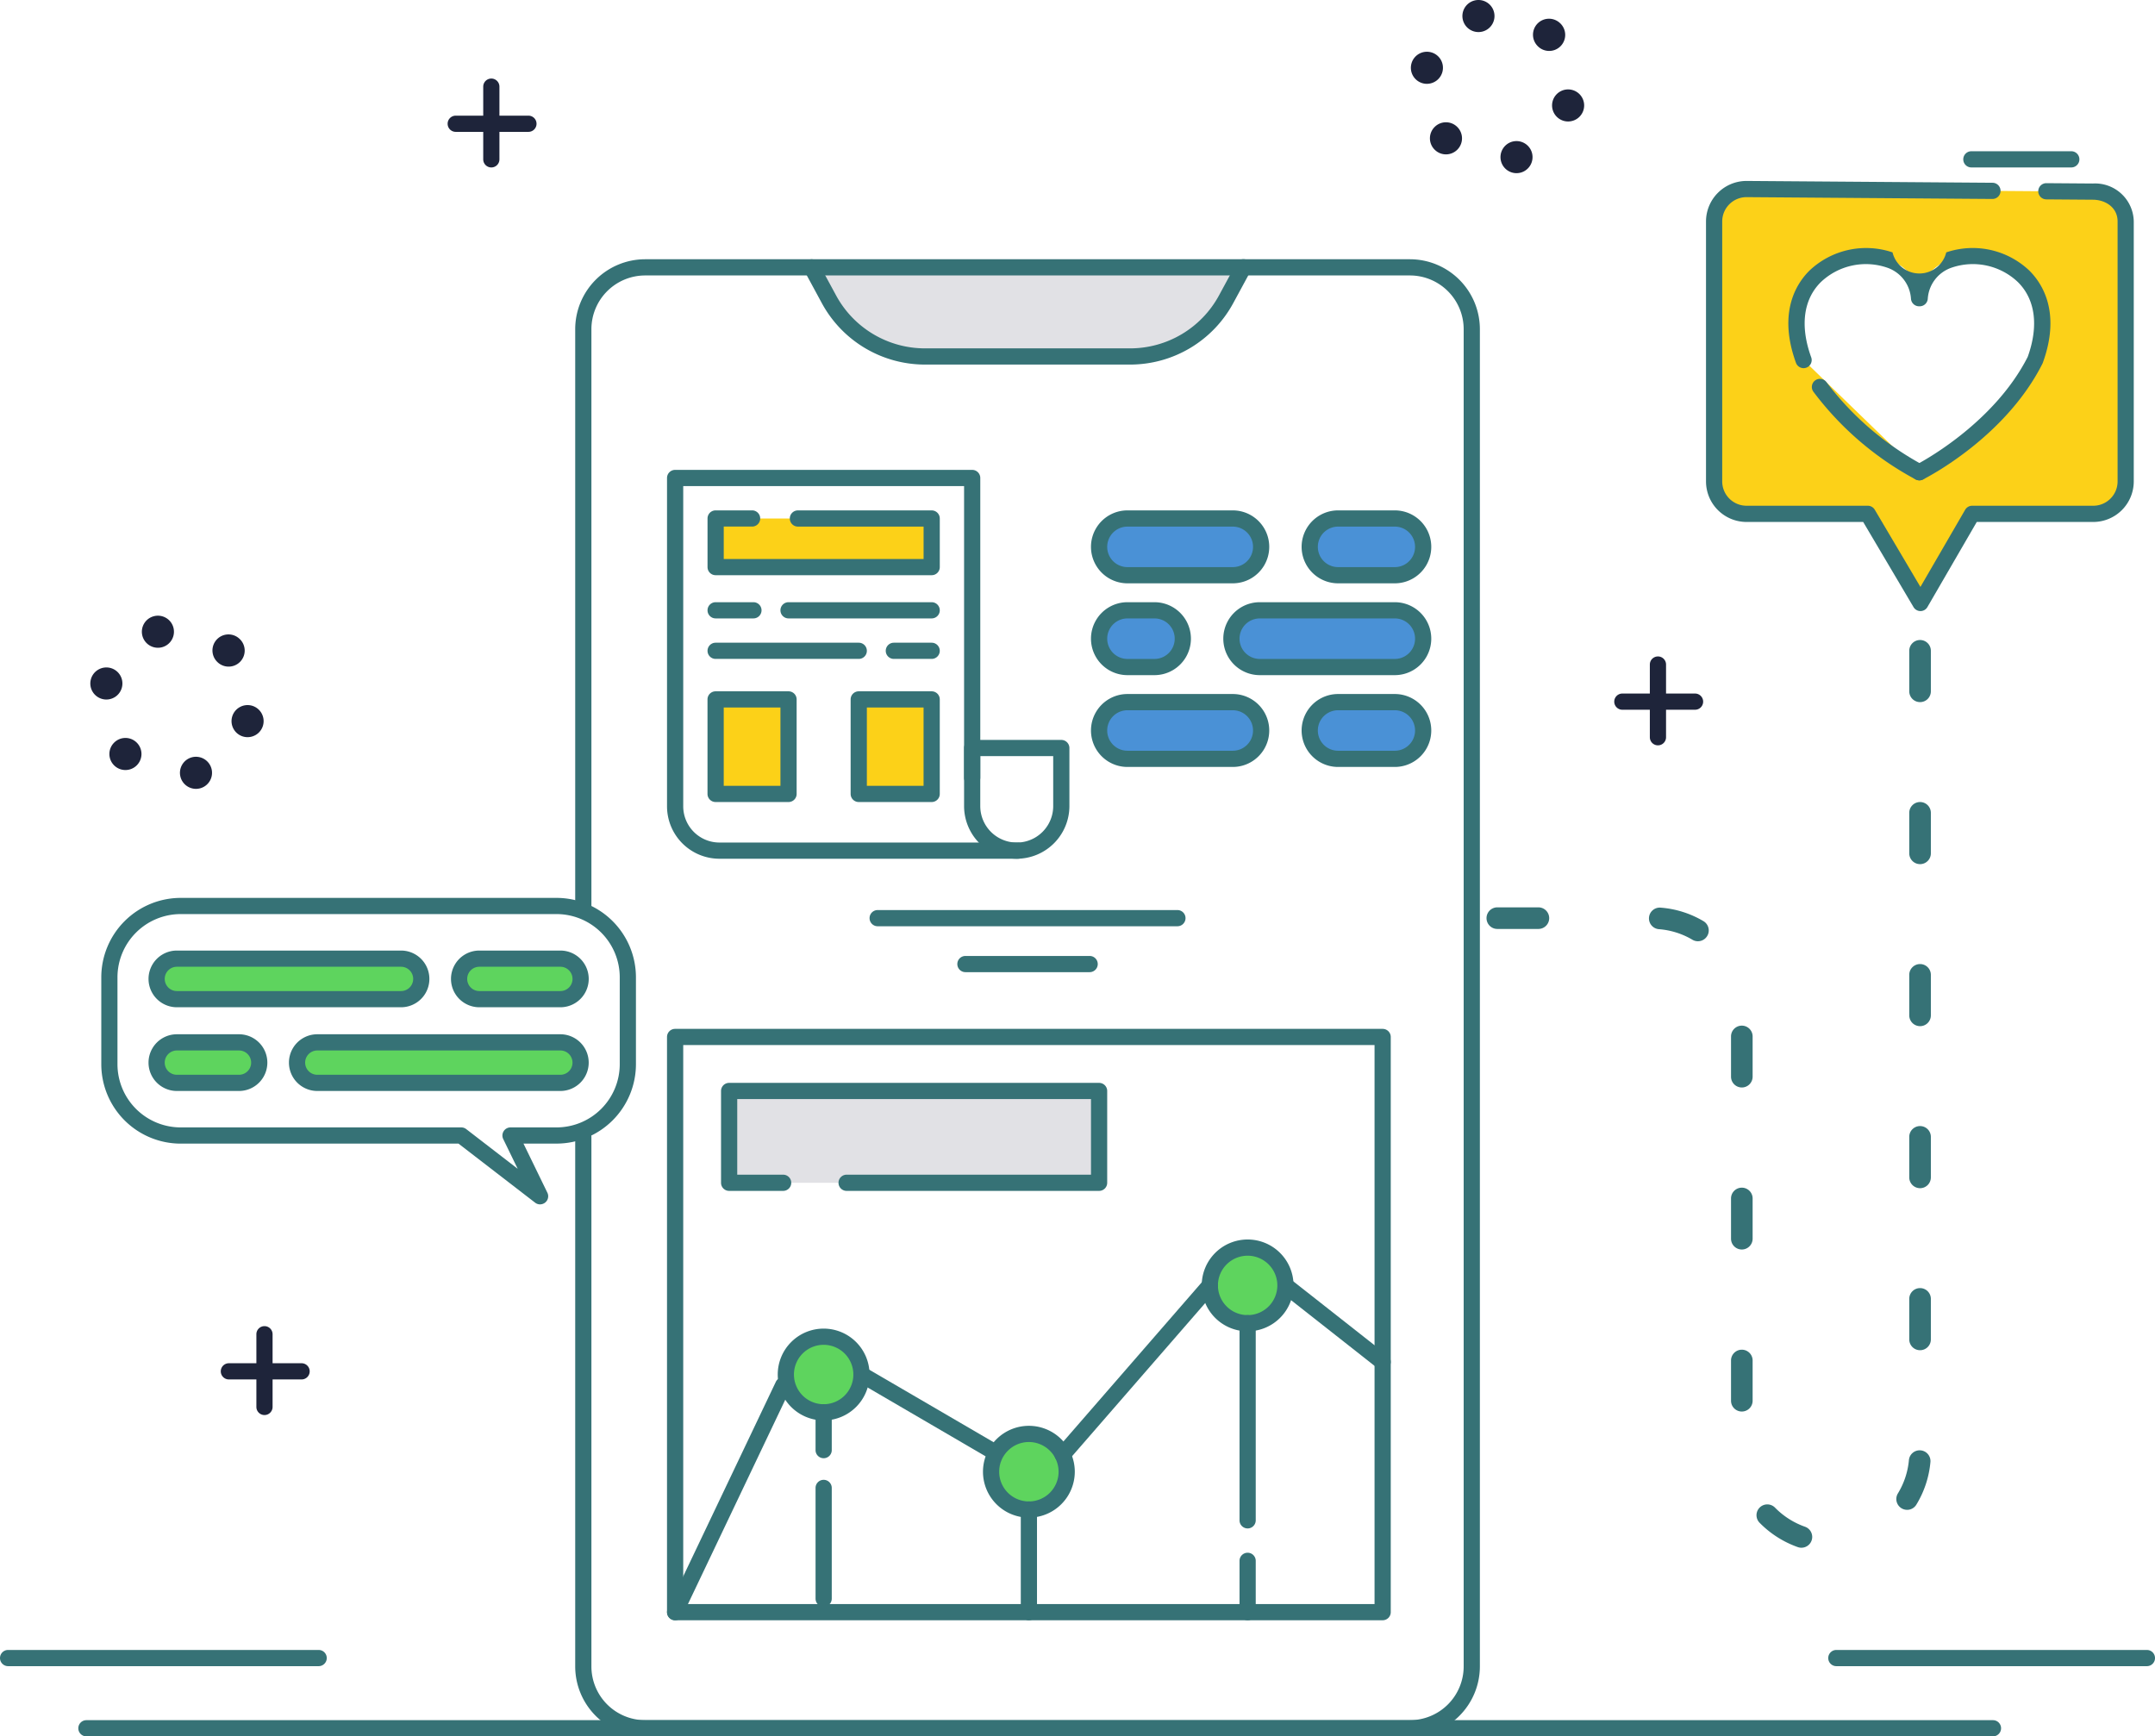 <svg xmlns="http://www.w3.org/2000/svg" width="301.371" height="242.836" viewBox="0 0 301.371 242.836">
  <g id="Grupo_15555" data-name="Grupo 15555" transform="translate(-3601.203 -304.995)">
    <g id="Color" transform="translate(3623.107 331.433)">
      <g id="Grupo_15486" data-name="Grupo 15486" transform="translate(77.821 46.074)">
        <rect id="Rectángulo_2908" data-name="Rectángulo 2908" width="11" height="14" transform="translate(-0.137 24.722)" fill="#fcd118"/>
        <rect id="Rectángulo_2909" data-name="Rectángulo 2909" width="10" height="14" transform="translate(20.863 24.722)" fill="#fcd118"/>
        <path id="Trazado_26614" data-name="Trazado 26614" d="M3877.708,497h18.708v6.8H3866.2V497h11.5Z" transform="translate(-3865.849 -497)" fill="#fcd118"/>
      </g>
      <path id="Trazado_26615" data-name="Trazado 26615" d="M3878.756,721.84H3871.2V709h51.739v12.84h-44.186Z" transform="translate(-3791.139 -582.862)" fill="#e1e1e5"/>
      <ellipse id="Elipse_1288" data-name="Elipse 1288" cx="5.5" cy="5" rx="5.5" ry="5" transform="translate(87.684 160.796)" fill="#5ed45e"/>
      <g id="Grupo_15487" data-name="Grupo 15487" transform="translate(0 107.633)">
        <path id="Trazado_26616" data-name="Trazado 26616" d="M3693.381,665.665h-31.346a2.832,2.832,0,0,1-2.833-2.832h0a2.832,2.832,0,0,1,2.833-2.832h31.346a2.833,2.833,0,0,1,2.833,2.832h0A2.833,2.833,0,0,1,3693.381,665.665Z" transform="translate(-3659.203 -660)" fill="#5ed45e"/>
        <path id="Trazado_26617" data-name="Trazado 26617" d="M3785.365,665.665h-11.33a2.832,2.832,0,0,1-2.832-2.832h0a2.832,2.832,0,0,1,2.832-2.832h11.33a2.832,2.832,0,0,1,2.832,2.832h0A2.832,2.832,0,0,1,3785.365,665.665Z" transform="translate(-3728.906 -660)" fill="#5ed45e"/>
      </g>
      <g id="Grupo_15488" data-name="Grupo 15488" transform="translate(0 119.34)">
        <path id="Trazado_26618" data-name="Trazado 26618" d="M3670.721,696.665h-8.686a2.832,2.832,0,0,1-2.833-2.833h0a2.832,2.832,0,0,1,2.833-2.832h8.686a2.833,2.833,0,0,1,2.833,2.832h0A2.833,2.833,0,0,1,3670.721,696.665Z" transform="translate(-3659.203 -691)" fill="#5ed45e"/>
        <path id="Trazado_26619" data-name="Trazado 26619" d="M3748.024,696.665h-33.989a2.832,2.832,0,0,1-2.832-2.833h0a2.832,2.832,0,0,1,2.832-2.832h33.989a2.832,2.832,0,0,1,2.833,2.832h0A2.832,2.832,0,0,1,3748.024,696.665Z" transform="translate(-3691.565 -691)" fill="#5ed45e"/>
      </g>
      <circle id="Elipse_1289" data-name="Elipse 1289" cx="5.5" cy="5.5" r="5.5" transform="translate(146.684 147.796)" fill="#5ed45e"/>
      <ellipse id="Elipse_1290" data-name="Elipse 1290" cx="4.5" cy="5" rx="4.5" ry="5" transform="translate(117.684 174.796)" fill="#5ed45e"/>
      <path id="Trazado_26620" data-name="Trazado 26620" d="M4026.9,504.931h-14.729a3.966,3.966,0,0,1-3.966-3.965h0a3.966,3.966,0,0,1,3.966-3.965H4026.9a3.965,3.965,0,0,1,3.965,3.965h0A3.965,3.965,0,0,1,4026.9,504.931Z" transform="translate(-3876.4 -450.926)" fill="#4a91d6"/>
      <path id="Trazado_26621" data-name="Trazado 26621" d="M4098.1,504.931h-7.931a3.965,3.965,0,0,1-3.965-3.965h0a3.965,3.965,0,0,1,3.965-3.965h7.931a3.965,3.965,0,0,1,3.965,3.965h0A3.965,3.965,0,0,1,4098.1,504.931Z" transform="translate(-3924.943 -450.926)" fill="#4a91d6"/>
      <path id="Trazado_26622" data-name="Trazado 26622" d="M4026.9,572.931h-14.729a3.966,3.966,0,0,1-3.966-3.965h0a3.966,3.966,0,0,1,3.966-3.965H4026.9a3.965,3.965,0,0,1,3.965,3.965h0A3.965,3.965,0,0,1,4026.9,572.931Z" transform="translate(-3876.4 -493.245)" fill="#4a91d6"/>
      <path id="Trazado_26623" data-name="Trazado 26623" d="M4098.1,572.931h-7.931a3.965,3.965,0,0,1-3.965-3.965h0a3.965,3.965,0,0,1,3.965-3.965h7.931a3.965,3.965,0,0,1,3.965,3.965h0A3.965,3.965,0,0,1,4098.1,572.931Z" transform="translate(-3924.943 -493.245)" fill="#4a91d6"/>
      <path id="Trazado_26624" data-name="Trazado 26624" d="M4061.168,531h18.883a3.965,3.965,0,0,1,3.965,3.965h0a3.965,3.965,0,0,1-3.965,3.965h-18.883a3.966,3.966,0,0,1-3.966-3.965h0A3.965,3.965,0,0,1,4061.168,531Z" transform="translate(-3906.895 -472.085)" fill="#4a91d6"/>
      <path id="Trazado_26625" data-name="Trazado 26625" d="M4012.168,531h3.776a3.965,3.965,0,0,1,3.965,3.965h0a3.965,3.965,0,0,1-3.965,3.965h-3.776a3.966,3.966,0,0,1-3.966-3.965h0A3.966,3.966,0,0,1,4012.168,531Z" transform="translate(-3876.4 -472.085)" fill="#4a91d6"/>
      <path id="Trazado_26626" data-name="Trazado 26626" d="M3962.142,404l-2.419,4.463a15.282,15.282,0,0,1-13.435,8h-28.675a15.282,15.282,0,0,1-13.435-8L3901.76,404Z" transform="translate(-3810.156 -393.048)" fill="#e1e1e5"/>
      <path id="Trazado_26627" data-name="Trazado 26627" d="M4288.9,375.36l-6.487-.048-7.552-.056L4240.478,375a4.535,4.535,0,0,0-4.535,4.535v36.358a4.535,4.535,0,0,0,4.535,4.535h16.958l7.371,12.464,7.225-12.464h16.939a4.535,4.535,0,0,0,4.535-4.535V379.535A4.3,4.3,0,0,0,4288.9,375.36Zm-8.061,23.558c-5.12,10.151-16.194,15.688-16.194,15.688a42.793,42.793,0,0,1-13.915-11.939l13.915,11.939-16.195-15.688c-5.767-15.873,15.417-18.784,16.15-8.652h.089C4265.426,380.134,4286.609,383.044,4280.842,398.917Z" transform="translate(-4018.132 -375)" fill="#fcd118"/>
    </g>
    <g id="CAPTION" transform="translate(3601.203 326.146)">
      <g id="Grupo_15489" data-name="Grupo 15489" transform="translate(10.952 219.419)">
        <path id="Trazado_26628" data-name="Trazado 26628" d="M3897.962,944.266H3631.336a1.133,1.133,0,0,1,0-2.266h266.626a1.133,1.133,0,1,1,0,2.266Z" transform="translate(-3630.203 -942)" fill="#367276"/>
      </g>
      <g id="Grupo_15490" data-name="Grupo 15490" transform="translate(255.675 209.6)">
        <path id="Trazado_26629" data-name="Trazado 26629" d="M4322.767,918.266h-43.431a1.133,1.133,0,0,1,0-2.266h43.431a1.133,1.133,0,0,1,0,2.266Z" transform="translate(-4278.203 -916)" fill="#367276"/>
      </g>
      <g id="Grupo_15491" data-name="Grupo 15491" transform="translate(0 209.6)">
        <path id="Trazado_26630" data-name="Trazado 26630" d="M3645.767,918.266h-43.431a1.133,1.133,0,0,1,0-2.266h43.431a1.133,1.133,0,0,1,0,2.266Z" transform="translate(-3601.203 -916)" fill="#367276"/>
      </g>
      <g id="Grupo_15527" data-name="Grupo 15527" transform="translate(80.441 15.106)">
        <g id="Grupo_15492" data-name="Grupo 15492" transform="translate(0 0)">
          <path id="Trazado_26631" data-name="Trazado 26631" d="M3930.939,607.579H3823.983a9.791,9.791,0,0,1-9.78-9.779V523.739a1.133,1.133,0,0,1,2.266,0V597.8a7.522,7.522,0,0,0,7.514,7.514h106.956a7.522,7.522,0,0,0,7.514-7.514V410.779a7.522,7.522,0,0,0-7.514-7.513H3823.983a7.522,7.522,0,0,0-7.514,7.513v81.076a1.133,1.133,0,0,1-2.266,0V410.779a9.791,9.791,0,0,1,9.78-9.779h106.956a9.791,9.791,0,0,1,9.78,9.779V597.8A9.791,9.791,0,0,1,3930.939,607.579Z" transform="translate(-3814.203 -401)" fill="#367276"/>
        </g>
        <g id="Grupo_15493" data-name="Grupo 15493" transform="translate(31.934)">
          <path id="Trazado_26632" data-name="Trazado 26632" d="M3944.421,415.729h-28.674a16.4,16.4,0,0,1-14.432-8.593l-2.418-4.463a1.133,1.133,0,0,1,1.992-1.08l2.419,4.463a14.135,14.135,0,0,0,12.438,7.407h28.674a14.137,14.137,0,0,0,12.439-7.407l2.419-4.463a1.133,1.133,0,1,1,1.992,1.08l-2.419,4.463A16.4,16.4,0,0,1,3944.421,415.729Z" transform="translate(-3898.76 -401)" fill="#367276"/>
        </g>
        <g id="Grupo_15494" data-name="Grupo 15494" transform="translate(12.84 107.633)">
          <path id="Trazado_26633" data-name="Trazado 26633" d="M3948.282,768.707h-98.947a1.133,1.133,0,0,1-1.133-1.133V687.133a1.133,1.133,0,0,1,1.133-1.133h98.947a1.133,1.133,0,0,1,1.133,1.133v80.441A1.133,1.133,0,0,1,3948.282,768.707Zm-97.813-2.266h96.68V688.266h-96.68Z" transform="translate(-3848.203 -686)" fill="#367276"/>
        </g>
        <g id="Grupo_15495" data-name="Grupo 15495" transform="translate(54.383 67.223)">
          <path id="Trazado_26634" data-name="Trazado 26634" d="M3965.567,595.617a7.372,7.372,0,0,1-7.364-7.364v-8.12a1.133,1.133,0,0,1,1.132-1.133H3971.8a1.133,1.133,0,0,1,1.133,1.133v8.12A7.373,7.373,0,0,1,3965.567,595.617Zm-5.1-14.351v6.987a5.1,5.1,0,1,0,10.2,0v-6.987Z" transform="translate(-3958.203 -579)" fill="#367276"/>
        </g>
        <g id="Grupo_15496" data-name="Grupo 15496" transform="translate(12.84 29.457)">
          <path id="Trazado_26635" data-name="Trazado 26635" d="M3897.3,533.383h-41.77a7.334,7.334,0,0,1-7.326-7.326V480.133a1.133,1.133,0,0,1,1.133-1.133h41.542a1.133,1.133,0,0,1,1.133,1.133v41.92a1.133,1.133,0,0,1-2.266,0V481.266h-39.276v44.791a5.066,5.066,0,0,0,5.06,5.06h41.77a1.133,1.133,0,0,1,0,2.266Z" transform="translate(-3848.203 -479)" fill="#367276"/>
        </g>
        <g id="Grupo_15497" data-name="Grupo 15497" transform="translate(18.505 60.425)">
          <path id="Trazado_26636" data-name="Trazado 26636" d="M3874.532,576.484h-10.2a1.133,1.133,0,0,1-1.133-1.133V562.133a1.133,1.133,0,0,1,1.133-1.133h10.2a1.133,1.133,0,0,1,1.133,1.133v13.218A1.133,1.133,0,0,1,3874.532,576.484Zm-9.063-2.266h7.931V563.266h-7.931Z" transform="translate(-3863.203 -561)" fill="#367276"/>
        </g>
        <g id="Grupo_15498" data-name="Grupo 15498" transform="translate(38.521 60.425)">
          <path id="Trazado_26637" data-name="Trazado 26637" d="M3927.533,576.484h-10.2a1.133,1.133,0,0,1-1.133-1.133V562.133a1.133,1.133,0,0,1,1.133-1.133h10.2a1.133,1.133,0,0,1,1.133,1.133v13.218A1.133,1.133,0,0,1,3927.533,576.484Zm-9.064-2.266h7.931V563.266h-7.931Z" transform="translate(-3916.203 -561)" fill="#367276"/>
        </g>
        <g id="Grupo_15499" data-name="Grupo 15499" transform="translate(18.505 35.122)">
          <path id="Trazado_26638" data-name="Trazado 26638" d="M3894.549,503.064h-30.213a1.133,1.133,0,0,1-1.133-1.133v-6.8a1.133,1.133,0,0,1,1.133-1.133h5.1a1.133,1.133,0,0,1,0,2.266h-3.965V500.8h27.947v-4.532h-17.575a1.133,1.133,0,1,1,0-2.266h18.708a1.133,1.133,0,0,1,1.133,1.133v6.8A1.133,1.133,0,0,1,3894.549,503.064Z" transform="translate(-3863.203 -494)" fill="#367276"/>
        </g>
        <g id="Grupo_15502" data-name="Grupo 15502" transform="translate(18.505 47.963)">
          <g id="Grupo_15500" data-name="Grupo 15500">
            <path id="Trazado_26639" data-name="Trazado 26639" d="M3869.623,530.266h-5.287a1.133,1.133,0,0,1,0-2.266h5.287a1.133,1.133,0,1,1,0,2.266Z" transform="translate(-3863.203 -528)" fill="#367276"/>
          </g>
          <g id="Grupo_15501" data-name="Grupo 15501" transform="translate(10.197)">
            <path id="Trazado_26640" data-name="Trazado 26640" d="M3911.352,530.266h-20.016a1.133,1.133,0,0,1,0-2.266h20.016a1.133,1.133,0,0,1,0,2.266Z" transform="translate(-3890.203 -528)" fill="#367276"/>
          </g>
        </g>
        <g id="Grupo_15505" data-name="Grupo 15505" transform="translate(18.505 53.628)">
          <g id="Grupo_15503" data-name="Grupo 15503" transform="translate(24.925)">
            <path id="Trazado_26641" data-name="Trazado 26641" d="M3935.623,545.266h-5.288a1.133,1.133,0,0,1,0-2.266h5.288a1.133,1.133,0,0,1,0,2.266Z" transform="translate(-3929.203 -543)" fill="#367276"/>
          </g>
          <g id="Grupo_15504" data-name="Grupo 15504">
            <path id="Trazado_26642" data-name="Trazado 26642" d="M3884.352,545.266h-20.016a1.133,1.133,0,0,1,0-2.266h20.016a1.133,1.133,0,0,1,0,2.266Z" transform="translate(-3863.203 -543)" fill="#367276"/>
          </g>
        </g>
        <g id="Grupo_15506" data-name="Grupo 15506" transform="translate(72.133 35.122)">
          <path id="Trazado_26643" data-name="Trazado 26643" d="M4025.03,504.2H4010.3a5.1,5.1,0,0,1,0-10.2h14.729a5.1,5.1,0,1,1,0,10.2Zm-14.729-7.931a2.832,2.832,0,1,0,0,5.665h14.729a2.832,2.832,0,1,0,0-5.665Z" transform="translate(-4005.203 -494)" fill="#367276"/>
        </g>
        <g id="Grupo_15507" data-name="Grupo 15507" transform="translate(101.59 35.122)">
          <path id="Trazado_26644" data-name="Trazado 26644" d="M4096.232,504.2H4088.3a5.1,5.1,0,1,1,0-10.2h7.931a5.1,5.1,0,0,1,0,10.2Zm-7.931-7.931a2.832,2.832,0,1,0,0,5.665h7.931a2.832,2.832,0,0,0,0-5.665Z" transform="translate(-4083.203 -494)" fill="#367276"/>
        </g>
        <g id="Grupo_15508" data-name="Grupo 15508" transform="translate(72.133 60.803)">
          <path id="Trazado_26645" data-name="Trazado 26645" d="M4025.03,572.2H4010.3a5.1,5.1,0,0,1,0-10.2h14.729a5.1,5.1,0,1,1,0,10.2Zm-14.729-7.931a2.832,2.832,0,1,0,0,5.665h14.729a2.832,2.832,0,1,0,0-5.665Z" transform="translate(-4005.203 -562)" fill="#367276"/>
        </g>
        <g id="Grupo_15509" data-name="Grupo 15509" transform="translate(101.59 60.803)">
          <path id="Trazado_26646" data-name="Trazado 26646" d="M4096.232,572.2H4088.3a5.1,5.1,0,1,1,0-10.2h7.931a5.1,5.1,0,0,1,0,10.2Zm-7.931-7.931a2.832,2.832,0,1,0,0,5.665h7.931a2.832,2.832,0,0,0,0-5.665Z" transform="translate(-4083.203 -562)" fill="#367276"/>
        </g>
        <g id="Grupo_15510" data-name="Grupo 15510" transform="translate(90.638 47.963)">
          <path id="Trazado_26647" data-name="Trazado 26647" d="M4078.184,538.2H4059.3a5.1,5.1,0,0,1,0-10.2h18.883a5.1,5.1,0,1,1,0,10.2Zm-18.883-7.931a2.832,2.832,0,0,0,0,5.665h18.883a2.832,2.832,0,1,0,0-5.665Z" transform="translate(-4054.203 -528)" fill="#367276"/>
        </g>
        <g id="Grupo_15511" data-name="Grupo 15511" transform="translate(72.133 47.963)">
          <path id="Trazado_26648" data-name="Trazado 26648" d="M4014.078,538.2H4010.3a5.1,5.1,0,0,1,0-10.2h3.776a5.1,5.1,0,1,1,0,10.2Zm-3.776-7.931a2.832,2.832,0,1,0,0,5.665h3.776a2.832,2.832,0,1,0,0-5.665Z" transform="translate(-4005.203 -528)" fill="#367276"/>
        </g>
        <g id="Grupo_15512" data-name="Grupo 15512" transform="translate(41.165 91.016)">
          <path id="Trazado_26649" data-name="Trazado 26649" d="M3966.256,644.266h-41.92a1.133,1.133,0,0,1,0-2.266h41.92a1.133,1.133,0,1,1,0,2.266Z" transform="translate(-3923.203 -642)" fill="#367276"/>
        </g>
        <g id="Grupo_15513" data-name="Grupo 15513" transform="translate(53.439 97.436)">
          <path id="Trazado_26650" data-name="Trazado 26650" d="M3974.208,661.266h-17.372a1.133,1.133,0,0,1,0-2.266h17.372a1.133,1.133,0,1,1,0,2.266Z" transform="translate(-3955.703 -659)" fill="#367276"/>
        </g>
        <g id="Grupo_15514" data-name="Grupo 15514" transform="translate(28.324 149.553)">
          <path id="Trazado_26651" data-name="Trazado 26651" d="M3895.623,809.84a6.42,6.42,0,1,1,6.42-6.42A6.428,6.428,0,0,1,3895.623,809.84Zm0-10.574a4.154,4.154,0,1,0,4.154,4.154A4.159,4.159,0,0,0,3895.623,799.266Z" transform="translate(-3889.203 -797)" fill="#367276"/>
        </g>
        <g id="Grupo_15515" data-name="Grupo 15515" transform="translate(87.617 137.09)">
          <path id="Trazado_26652" data-name="Trazado 26652" d="M4052.623,776.84a6.42,6.42,0,1,1,6.42-6.42A6.427,6.427,0,0,1,4052.623,776.84Zm0-10.574a4.154,4.154,0,1,0,4.154,4.154A4.159,4.159,0,0,0,4052.623,766.266Z" transform="translate(-4046.203 -764)" fill="#367276"/>
        </g>
        <g id="Grupo_15516" data-name="Grupo 15516" transform="translate(57.026 163.148)">
          <path id="Trazado_26653" data-name="Trazado 26653" d="M3971.623,845.84a6.42,6.42,0,1,1,6.42-6.42A6.427,6.427,0,0,1,3971.623,845.84Zm0-10.574a4.154,4.154,0,1,0,4.154,4.154A4.159,4.159,0,0,0,3971.623,835.266Z" transform="translate(-3965.203 -833)" fill="#367276"/>
        </g>
        <g id="Grupo_15517" data-name="Grupo 15517" transform="translate(12.84 156.35)">
          <path id="Trazado_26654" data-name="Trazado 26654" d="M3849.335,848.99a1.134,1.134,0,0,1-1.022-1.62l15.106-31.723a1.133,1.133,0,0,1,2.046.974l-15.106,31.723A1.134,1.134,0,0,1,3849.335,848.99Z" transform="translate(-3848.202 -815)" fill="#367276"/>
        </g>
        <g id="Grupo_15518" data-name="Grupo 15518" transform="translate(38.899 154.84)">
          <path id="Trazado_26655" data-name="Trazado 26655" d="M3936.462,823.84a1.126,1.126,0,0,1-.57-.155l-18.128-10.574a1.133,1.133,0,0,1,1.143-1.957l18.127,10.574a1.133,1.133,0,0,1-.572,2.112Z" transform="translate(-3917.203 -810.999)" fill="#367276"/>
        </g>
        <g id="Grupo_15519" data-name="Grupo 15519" transform="translate(67.034 142.377)">
          <path id="Trazado_26656" data-name="Trazado 26656" d="M3992.835,803.944a1.133,1.133,0,0,1-.854-1.876l20.582-23.678a1.133,1.133,0,0,1,1.71,1.487l-20.582,23.678A1.131,1.131,0,0,1,3992.835,803.944Z" transform="translate(-3991.703 -778)" fill="#367276"/>
        </g>
        <g id="Grupo_15520" data-name="Grupo 15520" transform="translate(98.191 142.377)">
          <path id="Trazado_26657" data-name="Trazado 26657" d="M4088.931,790.966a1.129,1.129,0,0,1-.7-.242l-13.6-10.7a1.133,1.133,0,0,1,1.4-1.78l13.6,10.7a1.133,1.133,0,0,1-.7,2.023Z" transform="translate(-4074.203 -778)" fill="#367276"/>
        </g>
        <g id="Grupo_15521" data-name="Grupo 15521" transform="translate(33.612 160.127)">
          <path id="Trazado_26658" data-name="Trazado 26658" d="M3904.336,832.553a1.133,1.133,0,0,1-1.133-1.133v-5.287a1.133,1.133,0,0,1,2.266,0v5.287A1.133,1.133,0,0,1,3904.336,832.553Z" transform="translate(-3903.203 -825)" fill="#367276"/>
        </g>
        <g id="Grupo_15522" data-name="Grupo 15522" transform="translate(33.612 170.701)">
          <path id="Trazado_26659" data-name="Trazado 26659" d="M3904.336,870.75a1.133,1.133,0,0,1-1.133-1.133V854.133a1.133,1.133,0,0,1,2.266,0v15.484A1.133,1.133,0,0,1,3904.336,870.75Z" transform="translate(-3903.203 -853)" fill="#367276"/>
        </g>
        <g id="Grupo_15523" data-name="Grupo 15523" transform="translate(62.314 173.723)">
          <path id="Trazado_26660" data-name="Trazado 26660" d="M3980.336,877.617a1.133,1.133,0,0,1-1.133-1.133V862.133a1.133,1.133,0,1,1,2.266,0v14.351A1.133,1.133,0,0,1,3980.336,877.617Z" transform="translate(-3979.203 -861)" fill="#367276"/>
        </g>
        <g id="Grupo_15524" data-name="Grupo 15524" transform="translate(92.904 147.664)">
          <path id="Trazado_26661" data-name="Trazado 26661" d="M4061.336,821.835a1.133,1.133,0,0,1-1.133-1.133V793.133a1.133,1.133,0,1,1,2.266,0V820.7A1.133,1.133,0,0,1,4061.336,821.835Z" transform="translate(-4060.203 -792)" fill="#367276"/>
        </g>
        <g id="Grupo_15525" data-name="Grupo 15525" transform="translate(92.904 180.898)">
          <path id="Trazado_26662" data-name="Trazado 26662" d="M4061.336,889.441a1.133,1.133,0,0,1-1.133-1.133v-7.176a1.133,1.133,0,1,1,2.266,0v7.176A1.133,1.133,0,0,1,4061.336,889.441Z" transform="translate(-4060.203 -880)" fill="#367276"/>
        </g>
        <g id="Grupo_15526" data-name="Grupo 15526" transform="translate(20.394 115.186)">
          <path id="Trazado_26663" data-name="Trazado 26663" d="M3921.075,721.106h-35.311a1.133,1.133,0,1,1,0-2.266h34.178V708.266h-49.473V718.84h6.42a1.133,1.133,0,0,1,0,2.266h-7.554a1.133,1.133,0,0,1-1.132-1.133v-12.84a1.133,1.133,0,0,1,1.132-1.133h51.739a1.133,1.133,0,0,1,1.133,1.133v12.84A1.133,1.133,0,0,1,3921.075,721.106Z" transform="translate(-3868.203 -706)" fill="#367276"/>
        </g>
      </g>
      <g id="Grupo_15528" data-name="Grupo 15528" transform="translate(207.926 68.356)">
        <path id="Trazado_26664" data-name="Trazado 26664" d="M4195.766,668.948a1.513,1.513,0,0,1-.5-.086,14.054,14.054,0,0,1-5.315-3.373,1.511,1.511,0,1,1,2.15-2.122,11.008,11.008,0,0,0,4.167,2.644,1.511,1.511,0,0,1-.5,2.936Zm14.785-5.3a1.511,1.511,0,0,1-1.29-2.3,10.807,10.807,0,0,0,1.541-4.684,1.511,1.511,0,0,1,3.009.271,13.81,13.81,0,0,1-1.969,5.983A1.509,1.509,0,0,1,4210.551,663.65ZM4187.433,649.9a1.511,1.511,0,0,1-1.511-1.511v-5.665a1.511,1.511,0,0,1,3.021,0v5.665A1.511,1.511,0,0,1,4187.433,649.9Zm24.925-8.576a1.51,1.51,0,0,1-1.51-1.511v-5.665a1.51,1.51,0,1,1,3.021,0v5.665A1.511,1.511,0,0,1,4212.358,641.324Zm-24.925-14.084a1.511,1.511,0,0,1-1.511-1.511v-5.665a1.511,1.511,0,0,1,3.021,0v5.665A1.511,1.511,0,0,1,4187.433,627.24Zm24.925-8.576a1.51,1.51,0,0,1-1.51-1.511v-5.665a1.51,1.51,0,1,1,3.021,0v5.665A1.511,1.511,0,0,1,4212.358,618.665Zm-24.925-14.084a1.511,1.511,0,0,1-1.511-1.511v-5.665a1.511,1.511,0,0,1,3.021,0v5.665A1.511,1.511,0,0,1,4187.433,604.581Zm24.925-8.576a1.51,1.51,0,0,1-1.51-1.511V588.83a1.51,1.51,0,1,1,3.021,0v5.665A1.511,1.511,0,0,1,4212.358,596.005Zm-31.066-11.874a1.5,1.5,0,0,1-.766-.21,10.815,10.815,0,0,0-4.7-1.479,1.511,1.511,0,0,1,.231-3.013,13.81,13.81,0,0,1,6.007,1.889,1.511,1.511,0,0,1-.769,2.812Zm-22.348-1.721h-5.665a1.511,1.511,0,1,1,0-3.021h5.665a1.511,1.511,0,1,1,0,3.021Zm53.414-9.064a1.51,1.51,0,0,1-1.51-1.511V566.17a1.51,1.51,0,1,1,3.021,0v5.665A1.511,1.511,0,0,1,4212.358,573.346Zm0-22.659a1.51,1.51,0,0,1-1.51-1.511v-5.665a1.51,1.51,0,1,1,3.021,0v5.665A1.511,1.511,0,0,1,4212.358,550.686Z" transform="translate(-4151.769 -542)" fill="#367276"/>
      </g>
      <g id="Grupo_15535" data-name="Grupo 15535" transform="translate(238.582 0)">
        <g id="Grupo_15529" data-name="Grupo 15529" transform="translate(0 4.154)">
          <path id="Trazado_26665" data-name="Trazado 26665" d="M4262.939,432.158a1.134,1.134,0,0,1-.976-.557l-7.041-11.908h-16.312a5.674,5.674,0,0,1-5.668-5.668V377.668a5.674,5.674,0,0,1,5.668-5.668l34.395.255a1.133,1.133,0,0,1-.008,2.266h-.008l-34.387-.255a3.4,3.4,0,0,0-3.394,3.4v36.358a3.406,3.406,0,0,0,3.4,3.4h16.958a1.134,1.134,0,0,1,.976.556l6.385,10.8,6.255-10.79a1.132,1.132,0,0,1,.979-.565h16.94a3.406,3.406,0,0,0,3.4-3.4V377.668c0-2-1.746-3.042-3.471-3.042l-6.5-.048a1.133,1.133,0,1,1,.017-2.266l6.488.048a5.41,5.41,0,0,1,5.727,5.308v36.358a5.674,5.674,0,0,1-5.668,5.668h-16.288l-6.9,11.9a1.133,1.133,0,0,1-.975.565Z" transform="translate(-4232.943 -372)" fill="#367276"/>
        </g>
        <g id="Grupo_15533" data-name="Grupo 15533" transform="translate(11.513 13.517)">
          <g id="Grupo_15532" data-name="Grupo 15532">
            <g id="Grupo_15530" data-name="Grupo 15530">
              <path id="Trazado_26666" data-name="Trazado 26666" d="M4281.755,429.3a1.133,1.133,0,0,1-.509-2.146c.107-.054,10.762-5.48,15.66-15.126,1.554-4.328,1.066-8.039-1.376-10.456a9.141,9.141,0,0,0-9.224-2.032,4.928,4.928,0,0,0-3.378,4.368,1.133,1.133,0,0,1-1.13,1.051h-.089a1.134,1.134,0,0,1-1.13-1.051,4.926,4.926,0,0,0-3.377-4.368,9.141,9.141,0,0,0-9.223,2.032c-2.455,2.429-2.936,6.164-1.354,10.519a1.133,1.133,0,0,1-2.13.774c-2.566-7.063.083-11.116,1.89-12.9A11.509,11.509,0,0,1,4278,397.419a3.865,3.865,0,0,0,7.511,0,11.508,11.508,0,0,1,11.615,2.542c1.807,1.788,4.456,5.842,1.89,12.9a1.338,1.338,0,0,1-.053.123c-5.229,10.367-16.234,15.959-16.7,16.192A1.128,1.128,0,0,1,4281.755,429.3Z" transform="translate(-4263.429 -396.791)" fill="#367276"/>
            </g>
            <g id="Grupo_15531" data-name="Grupo 15531" transform="translate(3.277 18.304)">
              <path id="Trazado_26667" data-name="Trazado 26667" d="M4287.153,459.463a1.13,1.13,0,0,1-.506-.12,43.54,43.54,0,0,1-14.329-12.294,1.133,1.133,0,0,1,1.843-1.318,41.872,41.872,0,0,0,13.5,11.585,1.133,1.133,0,0,1-.507,2.146Z" transform="translate(-4272.106 -445.257)" fill="#367276"/>
            </g>
          </g>
        </g>
        <g id="Grupo_15534" data-name="Grupo 15534" transform="translate(35.976)">
          <path id="Trazado_26668" data-name="Trazado 26668" d="M4343.31,363.266h-13.974a1.133,1.133,0,0,1,0-2.266h13.974a1.133,1.133,0,0,1,0,2.266Z" transform="translate(-4328.203 -361)" fill="#367276"/>
        </g>
      </g>
      <g id="Grupo_15543" data-name="Grupo 15543" transform="translate(14.162 104.422)">
        <g id="Grupo_15536" data-name="Grupo 15536">
          <path id="Trazado_26669" data-name="Trazado 26669" d="M3700.072,680.364a1.132,1.132,0,0,1-.691-.236l-10.718-8.262h-38.857a11.115,11.115,0,0,1-11.1-11.1V648.6a11.115,11.115,0,0,1,11.1-11.1h52.57a11.115,11.115,0,0,1,11.1,11.1v12.162a11.115,11.115,0,0,1-11.1,11.1h-4.627l3.342,6.869a1.133,1.133,0,0,1-1.019,1.628Zm-50.266-40.6a8.847,8.847,0,0,0-8.837,8.836v12.162a8.847,8.847,0,0,0,8.837,8.836h39.243a1.131,1.131,0,0,1,.691.236l7.2,5.552-2.023-4.159a1.133,1.133,0,0,1,1.019-1.629h6.438a8.847,8.847,0,0,0,8.837-8.836V648.6a8.847,8.847,0,0,0-8.837-8.836Z" transform="translate(-3638.703 -637.5)" fill="#367276"/>
        </g>
        <g id="Grupo_15539" data-name="Grupo 15539" transform="translate(6.609 7.364)">
          <g id="Grupo_15537" data-name="Grupo 15537">
            <path id="Trazado_26670" data-name="Trazado 26670" d="M3691.514,664.931h-31.345a3.965,3.965,0,0,1,0-7.931h31.345a3.965,3.965,0,1,1,0,7.931Zm-31.345-5.665a1.7,1.7,0,0,0,0,3.4h31.345a1.7,1.7,0,1,0,0-3.4Z" transform="translate(-3656.203 -657)" fill="#367276"/>
          </g>
          <g id="Grupo_15538" data-name="Grupo 15538" transform="translate(42.298)">
            <path id="Trazado_26671" data-name="Trazado 26671" d="M3783.5,664.931h-11.33a3.965,3.965,0,0,1,0-7.931h11.33a3.965,3.965,0,0,1,0,7.931Zm-11.33-5.665a1.7,1.7,0,1,0,0,3.4h11.33a1.7,1.7,0,0,0,0-3.4Z" transform="translate(-3768.203 -657)" fill="#367276"/>
          </g>
        </g>
        <g id="Grupo_15542" data-name="Grupo 15542" transform="translate(6.609 19.072)">
          <g id="Grupo_15540" data-name="Grupo 15540">
            <path id="Trazado_26672" data-name="Trazado 26672" d="M3668.854,695.931h-8.686a3.965,3.965,0,0,1,0-7.931h8.686a3.965,3.965,0,0,1,0,7.931Zm-8.686-5.665a1.7,1.7,0,0,0,0,3.4h8.686a1.7,1.7,0,0,0,0-3.4Z" transform="translate(-3656.203 -688)" fill="#367276"/>
          </g>
          <g id="Grupo_15541" data-name="Grupo 15541" transform="translate(19.638)">
            <path id="Trazado_26673" data-name="Trazado 26673" d="M3746.157,695.931h-33.989a3.965,3.965,0,0,1,0-7.931h33.989a3.965,3.965,0,0,1,0,7.931Zm-33.989-5.665a1.7,1.7,0,0,0,0,3.4h33.989a1.7,1.7,0,0,0,0-3.4Z" transform="translate(-3708.203 -688)" fill="#367276"/>
          </g>
        </g>
      </g>
    </g>
    <g id="MEDIA" transform="translate(3613.835 304.995)">
      <g id="Grupo_15546" data-name="Grupo 15546" transform="translate(49.968 10.986)">
        <g id="Grupo_15544" data-name="Grupo 15544" transform="translate(4.978)">
          <path id="Trazado_26674" data-name="Trazado 26674" d="M3781.273,346.517a1.133,1.133,0,0,1-1.133-1.133V335.218a1.133,1.133,0,0,1,2.266,0v10.167A1.133,1.133,0,0,1,3781.273,346.517Z" transform="translate(-3780.14 -334.085)" fill="#1e243a"/>
        </g>
        <g id="Grupo_15545" data-name="Grupo 15545" transform="translate(0 5.189)">
          <path id="Trazado_26675" data-name="Trazado 26675" d="M3778.26,350.092h-10.167a1.133,1.133,0,0,1,0-2.266h10.167a1.133,1.133,0,1,1,0,2.266Z" transform="translate(-3766.96 -347.826)" fill="#1e243a"/>
        </g>
      </g>
      <g id="Grupo_15549" data-name="Grupo 15549" transform="translate(213.116 91.805)">
        <g id="Grupo_15547" data-name="Grupo 15547" transform="translate(4.978)">
          <path id="Trazado_26676" data-name="Trazado 26676" d="M4213.273,560.518a1.133,1.133,0,0,1-1.133-1.133V549.218a1.133,1.133,0,1,1,2.266,0v10.167A1.133,1.133,0,0,1,4213.273,560.518Z" transform="translate(-4212.14 -548.085)" fill="#1e243a"/>
        </g>
        <g id="Grupo_15548" data-name="Grupo 15548" transform="translate(0 5.189)">
          <path id="Trazado_26677" data-name="Trazado 26677" d="M4210.26,564.092h-10.167a1.133,1.133,0,1,1,0-2.266h10.167a1.133,1.133,0,1,1,0,2.266Z" transform="translate(-4198.96 -561.826)" fill="#1e243a"/>
        </g>
      </g>
      <g id="Grupo_15552" data-name="Grupo 15552" transform="translate(18.244 185.464)">
        <g id="Grupo_15550" data-name="Grupo 15550" transform="translate(4.978)">
          <path id="Trazado_26678" data-name="Trazado 26678" d="M3697.273,808.518a1.133,1.133,0,0,1-1.133-1.133V797.218a1.133,1.133,0,0,1,2.266,0v10.167A1.133,1.133,0,0,1,3697.273,808.518Z" transform="translate(-3696.14 -796.085)" fill="#1e243a"/>
        </g>
        <g id="Grupo_15551" data-name="Grupo 15551" transform="translate(0 5.189)">
          <path id="Trazado_26679" data-name="Trazado 26679" d="M3694.26,812.092h-10.167a1.133,1.133,0,1,1,0-2.266h10.167a1.133,1.133,0,0,1,0,2.266Z" transform="translate(-3682.96 -809.826)" fill="#1e243a"/>
        </g>
      </g>
      <g id="Grupo_15553" data-name="Grupo 15553" transform="translate(0 86.106)">
        <path id="Trazado_26680" data-name="Trazado 26680" d="M3647.26,555.551a2.246,2.246,0,0,1,1.583-2.749h0a2.248,2.248,0,0,1,2.75,1.586h0a2.244,2.244,0,0,1-1.586,2.749h0a2.382,2.382,0,0,1-.581.076h0A2.244,2.244,0,0,1,3647.26,555.551Zm-9.287-1.628a2.239,2.239,0,0,1,0-3.169h0a2.238,2.238,0,0,1,3.168-.008h0a2.243,2.243,0,0,1,.008,3.172h0a2.234,2.234,0,0,1-1.59.661h0A2.236,2.236,0,0,1,3637.973,553.923Zm18.09-4.014a2.245,2.245,0,0,1-1.59-2.746h0a2.246,2.246,0,0,1,2.746-1.59h0a2.246,2.246,0,0,1,1.59,2.746h0a2.244,2.244,0,0,1-2.168,1.665h0A2.186,2.186,0,0,1,3656.064,549.908Zm-19.744-5.265a2.242,2.242,0,0,1-1.594-2.742h0a2.246,2.246,0,0,1,2.746-1.594h0a2.241,2.241,0,0,1,1.59,2.742h0a2.24,2.24,0,0,1-2.165,1.669h0A2.168,2.168,0,0,1,3636.32,544.644Zm16.126-5.147a.322.322,0,0,1-.053-.049h0a2.243,2.243,0,0,1-.011-3.172h0a2.24,2.24,0,0,1,3.165-.015h0c.011.011.022.019.034.03h0v0h0a2.239,2.239,0,0,1,0,3.169h0a2.237,2.237,0,0,1-1.586.657h0A2.23,2.23,0,0,1,3652.446,539.5Zm-10.51-3.675a2.242,2.242,0,0,1,1.583-2.749h0a2.242,2.242,0,0,1,2.75,1.582h0a2.245,2.245,0,0,1-1.583,2.749h0a2.249,2.249,0,0,1-.585.076h0A2.243,2.243,0,0,1,3641.935,535.822Z" transform="translate(-3634.65 -532.995)" fill="#1e243a"/>
      </g>
      <g id="Grupo_15554" data-name="Grupo 15554" transform="translate(184.675)">
        <path id="Trazado_26681" data-name="Trazado 26681" d="M4136.26,327.551a2.246,2.246,0,0,1,1.583-2.749h0a2.245,2.245,0,0,1,2.746,1.586h0a2.245,2.245,0,0,1-1.586,2.749h0a2.392,2.392,0,0,1-.582.076h0A2.244,2.244,0,0,1,4136.26,327.551Zm-9.287-1.628a2.238,2.238,0,0,1,0-3.169h0a2.235,2.235,0,0,1,3.168,0h0a2.239,2.239,0,0,1,.008,3.169h0a2.234,2.234,0,0,1-1.59.661h0A2.227,2.227,0,0,1,4126.974,325.923Zm18.09-4.015a2.244,2.244,0,0,1-1.59-2.746h0a2.243,2.243,0,0,1,2.746-1.586h0a2.241,2.241,0,0,1,1.59,2.742h0a2.244,2.244,0,0,1-2.168,1.665h0A2.184,2.184,0,0,1,4145.063,321.908Zm-19.744-5.265a2.242,2.242,0,0,1-1.593-2.742h0a2.242,2.242,0,0,1,2.741-1.594h0a2.239,2.239,0,0,1,1.594,2.742h0a2.247,2.247,0,0,1-2.168,1.669h0A2.192,2.192,0,0,1,4125.319,316.644Zm16.088-5.181h0a.264.264,0,0,1-.03-.03h0a2.246,2.246,0,0,1,0-3.157h0a2.244,2.244,0,0,1,3.173-.008h0c.007,0,.011.011.019.015h0a.008.008,0,0,0,.007.008h0a2.242,2.242,0,0,1,0,3.172h0a2.234,2.234,0,0,1-1.586.657h0A2.238,2.238,0,0,1,4141.407,311.462Zm-10.472-3.641a2.242,2.242,0,0,1,1.583-2.749h0a2.242,2.242,0,0,1,2.75,1.582h0a2.244,2.244,0,0,1-1.582,2.749h0a2.25,2.25,0,0,1-.585.076h0A2.244,2.244,0,0,1,4130.935,307.822Z" transform="translate(-4123.651 -304.995)" fill="#1e243a"/>
      </g>
    </g>
  </g>
</svg>
